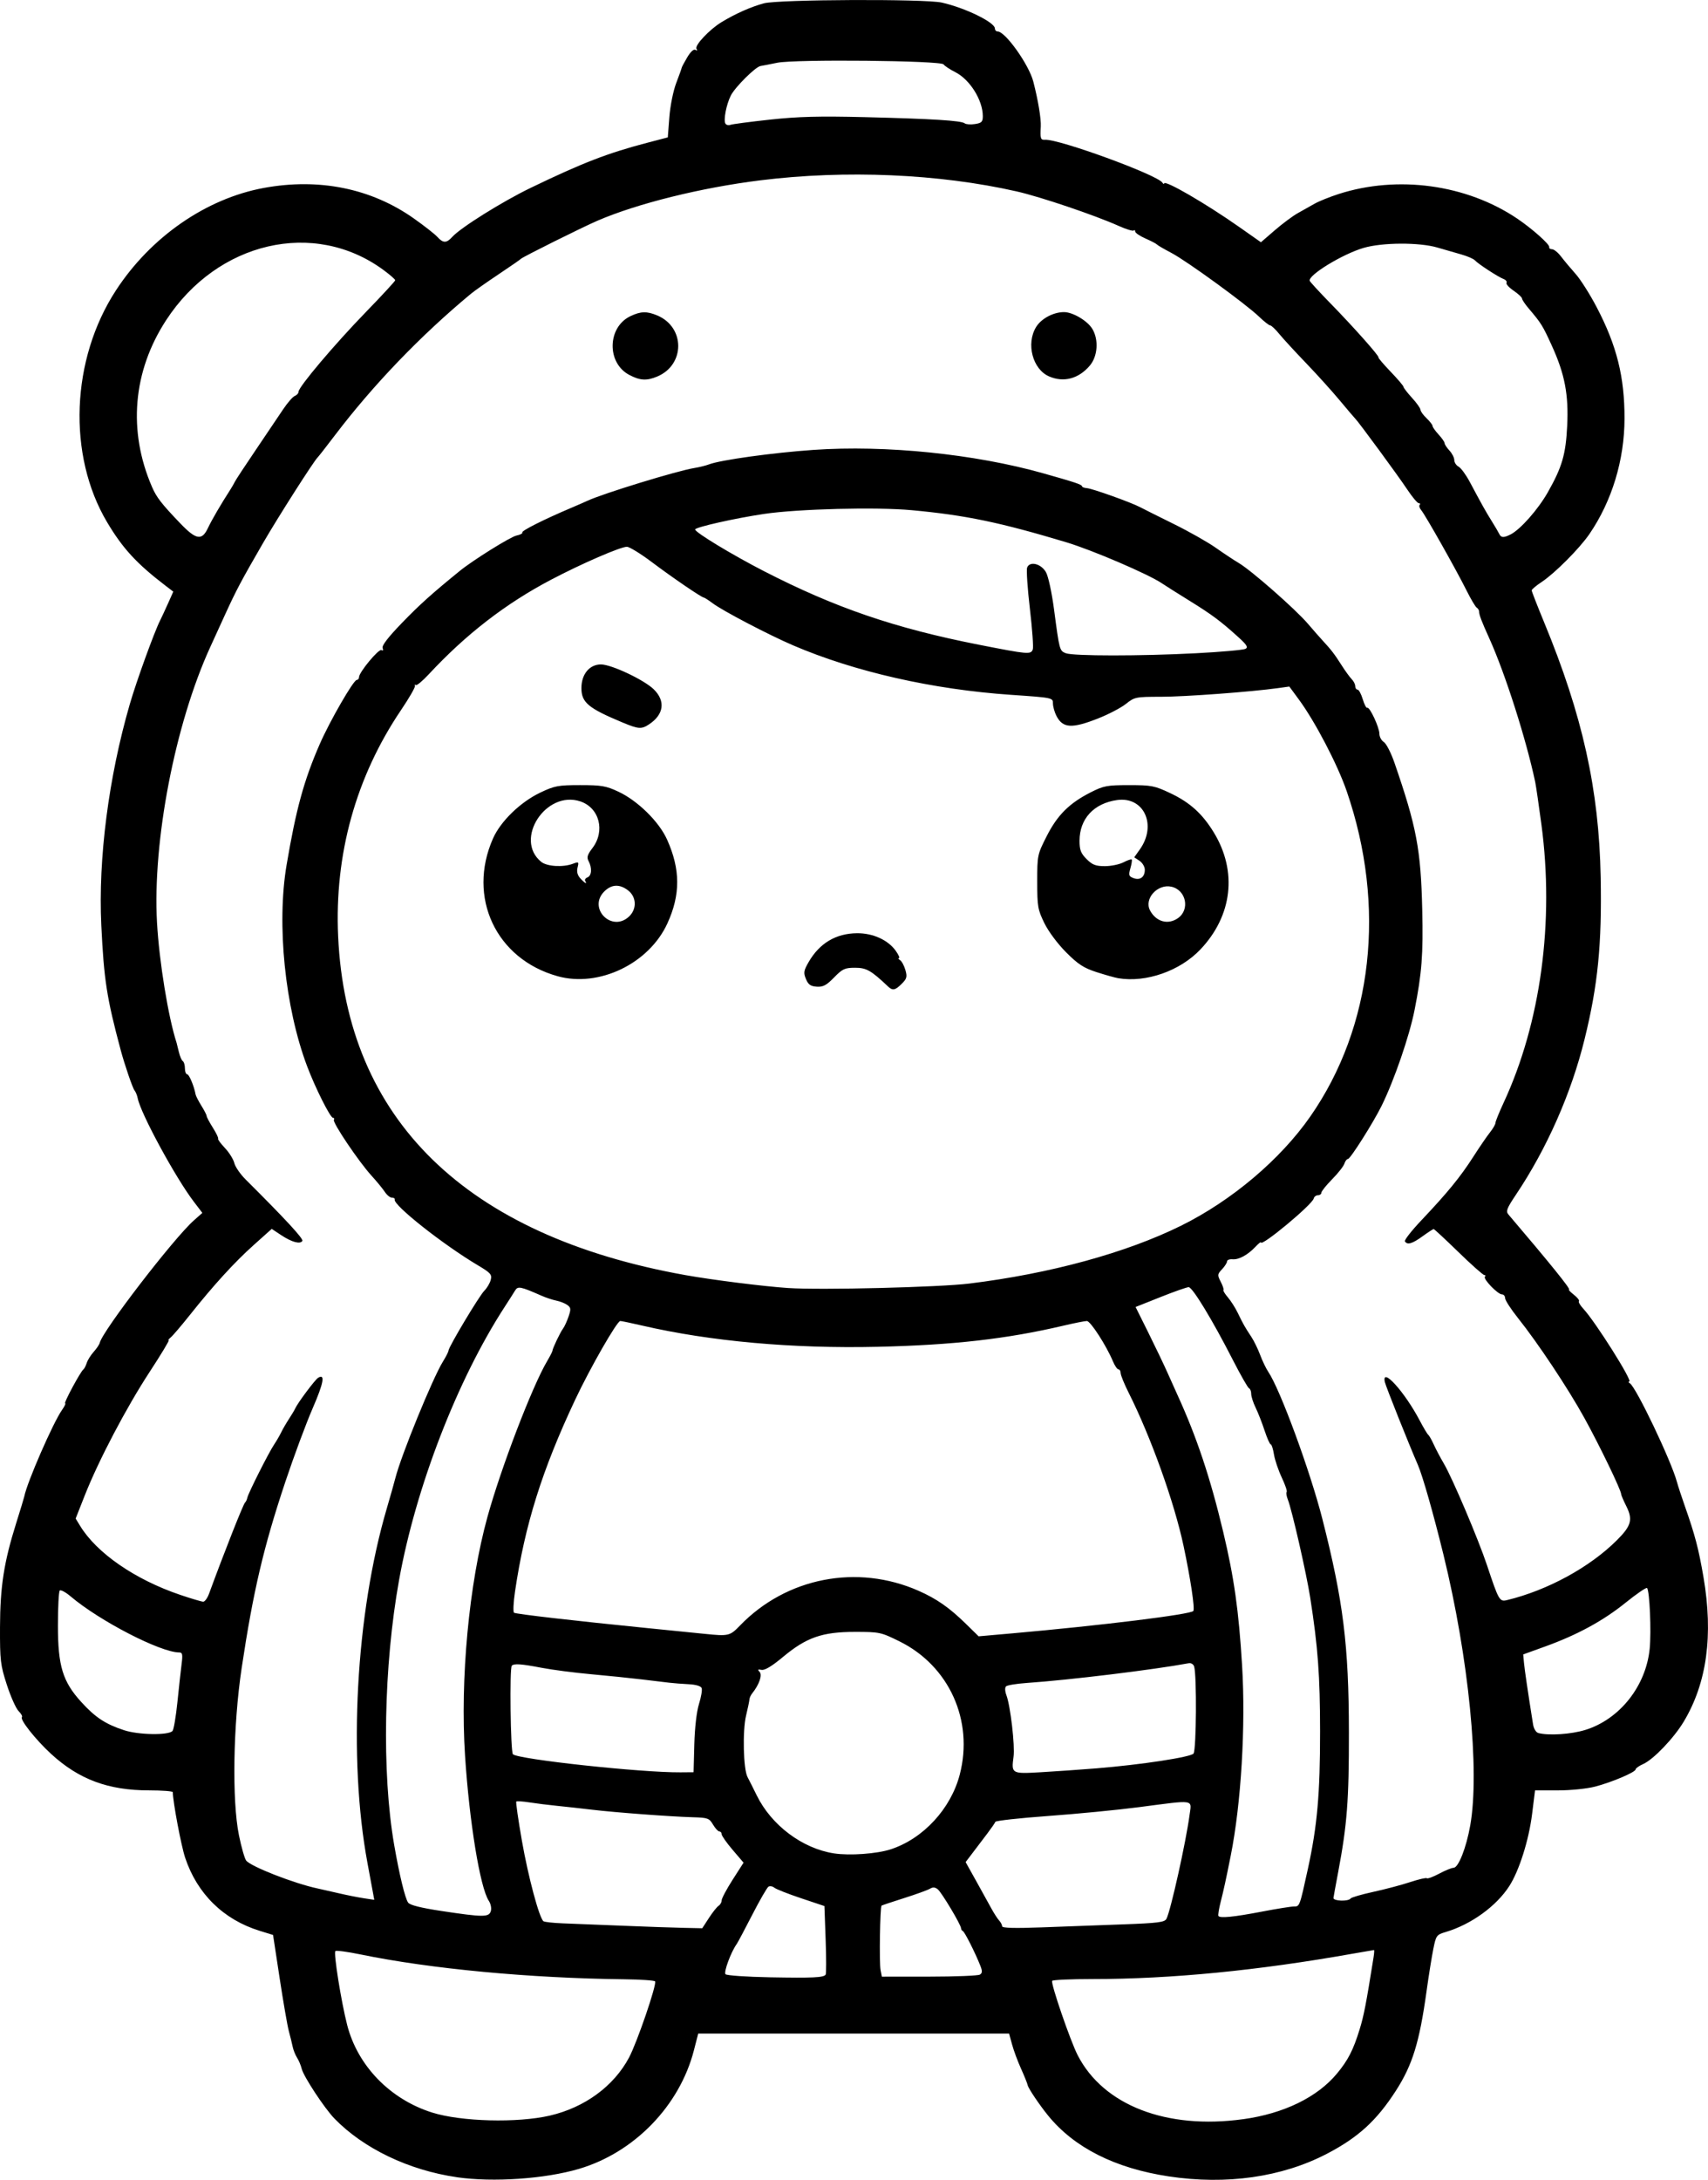 <?xml version="1.0" encoding="UTF-8" standalone="no"?>
<!-- Created with Inkscape (http://www.inkscape.org/) -->

<svg
   width="186.895mm"
   height="238.381mm"
   viewBox="0 0 186.895 238.381"
   version="1.1"
   id="svg5"
   xml:space="preserve"
   xmlns="http://www.w3.org/2000/svg"
   xmlns:svg="http://www.w3.org/2000/svg"><defs
     id="defs2" /><g
     id="layer1"
     transform="translate(0.9,-11.503)"><path
       style="fill:#000000;stroke-width:0.265"
       d="m 49.095,249.601 c -5.249,-0.756 -10.218,-3.136 -13.401,-6.416 -1.089,-1.122 -3.371,-4.589 -3.58,-5.438 -0.093,-0.377 -0.321,-0.923 -0.508,-1.214 -0.187,-0.291 -0.402,-0.827 -0.478,-1.191 -0.076,-0.364 -0.266,-1.138 -0.423,-1.72 -0.157,-0.582 -0.609,-3.186 -1.005,-5.786 l -0.721,-4.727 -1.469,-0.454 c -3.964,-1.226 -6.842,-4.054 -8.156,-8.012 -0.433,-1.305 -1.338,-6.111 -1.346,-7.148 -7.9e-4,-0.109 -1.165,-0.198 -2.587,-0.198 -4.471,0 -7.689,-1.196 -10.729,-3.987 -1.687,-1.549 -3.448,-3.77 -3.191,-4.026 0.08,-0.08 -0.087,-0.378 -0.371,-0.662 -0.284,-0.284 -0.86,-1.574 -1.279,-2.866 -0.705,-2.174 -0.761,-2.647 -0.75,-6.318 0.014,-4.433 0.43,-7.105 1.774,-11.377 0.458,-1.455 0.855,-2.765 0.883,-2.91 0.298,-1.538 3.149,-8.069 4.13,-9.459 0.282,-0.4 0.435,-0.728 0.34,-0.728 -0.188,0 1.692,-3.487 1.997,-3.704 0.102,-0.073 0.265,-0.387 0.362,-0.698 0.097,-0.311 0.441,-0.861 0.763,-1.221 0.323,-0.36 0.621,-0.803 0.663,-0.984 0.301,-1.31 8.089,-11.433 10.304,-13.394 l 0.925,-0.819 -0.929,-1.217 c -2.015,-2.64 -5.826,-9.66 -6.146,-11.322 -0.059,-0.309 -0.219,-0.699 -0.355,-0.866 -0.204,-0.251 -1.082,-2.817 -1.507,-4.405 -1.527,-5.703 -1.831,-7.657 -2.119,-13.626 -0.352,-7.293 0.798,-16.216 3.119,-24.209 0.731,-2.519 2.692,-7.925 3.323,-9.161 0.139,-0.273 0.519,-1.09 0.844,-1.815 l 0.59,-1.319 -0.87,-0.665 c -3.141,-2.401 -4.674,-4.069 -6.377,-6.934 -4.354,-7.329 -3.953,-17.794 0.971,-25.348 3.808,-5.842 9.859,-10.033 16.167,-11.198 6.043,-1.116 11.758,0.041 16.415,3.324 1.145,0.807 2.309,1.719 2.586,2.025 0.635,0.702 1.003,0.702 1.638,-7.94e-4 0.914,-1.012 5.479,-3.865 8.574,-5.359 5.661,-2.731 8.405,-3.793 12.729,-4.925 l 2.278,-0.596 0.17,-2.211 c 0.096,-1.249 0.424,-2.877 0.754,-3.74 0.321,-0.841 0.589,-1.588 0.595,-1.661 0.006,-0.073 0.279,-0.586 0.606,-1.14 0.364,-0.616 0.714,-0.934 0.9,-0.819 0.19,0.117 0.233,0.072 0.115,-0.12 -0.227,-0.367 1.42,-2.113 2.755,-2.922 1.522,-0.922 3.223,-1.675 4.629,-2.049 1.613,-0.43 17.582,-0.496 19.448,-0.081 2.548,0.567 5.811,2.155 5.818,2.831 0.002,0.182 0.14,0.331 0.307,0.331 0.835,0 3.412,3.617 3.893,5.464 0.522,2.007 0.869,4.084 0.823,4.925 -0.073,1.337 -0.025,1.486 0.47,1.454 1.506,-0.099 12.221,3.81 12.828,4.68 0.107,0.153 0.196,0.198 0.198,0.1 0.01,-0.446 4.543,2.178 8.217,4.758 l 2.377,1.669 1.518,-1.312 c 0.835,-0.722 1.965,-1.562 2.51,-1.867 0.546,-0.306 1.379,-0.774 1.852,-1.042 0.473,-0.267 1.648,-0.74 2.611,-1.05 6.471,-2.086 14.006,-1.052 19.548,2.682 1.637,1.103 3.586,2.837 3.506,3.119 -0.036,0.128 0.103,0.233 0.311,0.233 0.207,0 0.654,0.363 0.992,0.808 0.338,0.444 1.052,1.297 1.586,1.894 0.534,0.598 1.574,2.24 2.311,3.649 2.193,4.193 3.048,7.618 3.039,12.17 -0.009,4.523 -1.373,9.014 -3.833,12.614 -1.081,1.582 -3.784,4.296 -5.236,5.257 -0.599,0.396 -1.089,0.808 -1.089,0.915 0,0.107 0.609,1.669 1.353,3.471 4.217,10.208 6.014,18.297 6.196,27.882 0.14,7.361 -0.301,11.796 -1.76,17.727 -1.457,5.919 -4.126,11.962 -7.517,17.017 -0.995,1.484 -1.117,1.803 -0.82,2.152 4.564,5.356 6.873,8.215 6.634,8.215 -0.104,0 0.131,0.252 0.522,0.559 0.391,0.308 0.644,0.627 0.561,0.709 -0.083,0.083 0.135,0.456 0.483,0.83 1.314,1.411 5.441,7.952 5.022,7.96 -0.123,0.002 -0.088,0.091 0.077,0.198 0.689,0.445 4.522,8.479 5.142,10.778 0.118,0.437 0.508,1.627 0.866,2.646 1.113,3.161 1.506,4.658 2.039,7.765 1.09,6.348 0.374,11.586 -2.158,15.803 -1.089,1.814 -3.318,4.143 -4.442,4.64 -0.452,0.2 -0.823,0.461 -0.823,0.579 0,0.308 -2.596,1.412 -4.449,1.892 -0.883,0.229 -2.68,0.41 -4.07,0.41 h -2.489 l -0.325,2.606 c -0.354,2.835 -1.411,6.174 -2.484,7.846 -1.418,2.208 -4.176,4.204 -6.952,5.031 -1.02,0.304 -1.07,0.371 -1.373,1.876 -0.173,0.858 -0.505,2.929 -0.737,4.603 -0.777,5.597 -1.54,8.068 -3.367,10.901 -2.102,3.26 -4.125,5.104 -7.557,6.887 -4.909,2.55 -10.974,3.415 -17.276,2.465 -5.88,-0.886 -10.355,-3.142 -13.219,-6.663 -0.933,-1.147 -2.154,-2.959 -2.223,-3.3 -0.041,-0.203 -0.371,-1.023 -0.733,-1.823 -0.362,-0.8 -0.803,-1.991 -0.981,-2.646 l -0.324,-1.191 h -17.008 -17.008 l -0.471,1.829 c -1.564,6.071 -6.516,11.177 -12.576,12.969 -3.712,1.097 -9.397,1.487 -13.361,0.916 z m 10.169,-6.737 c 3.809,-0.88 7.002,-3.218 8.665,-6.344 0.889,-1.671 3.057,-8.005 2.853,-8.334 -0.066,-0.106 -1.579,-0.21 -3.363,-0.23 -10.351,-0.118 -21.209,-1.139 -28.859,-2.715 -1.428,-0.294 -2.671,-0.46 -2.762,-0.369 -0.214,0.214 0.628,5.497 1.287,8.072 1.144,4.475 4.704,8.142 9.307,9.588 3.169,0.996 9.313,1.155 12.872,0.333 z m 75.867,0.394 c 4.438,-0.613 8.11,-2.397 10.262,-4.988 1.212,-1.459 1.784,-2.572 2.477,-4.821 0.468,-1.52 0.709,-2.757 1.52,-7.832 0.076,-0.473 0.102,-0.86 0.059,-0.86 -0.043,2e-4 -1.09,0.18 -2.327,0.4 -10.383,1.846 -19.898,2.774 -28.448,2.774 -2.381,0 -4.381,0.089 -4.445,0.198 -0.167,0.287 1.994,6.577 2.796,8.136 2.82,5.482 9.724,8.147 18.105,6.99 z M 89.444,227.452 c 0.073,-0.099 0.073,-1.828 0,-3.842 l -0.132,-3.662 -2.567,-0.859 c -1.412,-0.472 -2.725,-0.99 -2.919,-1.151 -0.194,-0.161 -0.482,-0.21 -0.639,-0.109 -0.158,0.101 -0.96,1.493 -1.783,3.094 -0.823,1.601 -1.583,3.029 -1.689,3.175 -0.624,0.856 -1.449,3.083 -1.226,3.306 0.139,0.139 2.333,0.29 4.876,0.336 4.712,0.085 5.844,0.031 6.079,-0.288 z m 16.881,-0.009 c 0.271,-0.172 0.279,-0.382 0.039,-0.988 -0.567,-1.428 -1.705,-3.68 -1.904,-3.768 -0.109,-0.049 -0.198,-0.187 -0.198,-0.307 0,-0.369 -2.106,-3.896 -2.543,-4.259 -0.29,-0.241 -0.54,-0.262 -0.852,-0.072 -0.243,0.147 -1.513,0.608 -2.823,1.023 -1.31,0.415 -2.426,0.789 -2.481,0.83 -0.168,0.126 -0.263,6.263 -0.11,7.041 l 0.144,0.728 5.192,-0.004 c 2.856,-0.002 5.347,-0.102 5.537,-0.222 z m -29.653,-6.19 c 0.401,-0.618 0.879,-1.22 1.062,-1.336 0.183,-0.116 0.333,-0.383 0.333,-0.593 0,-0.21 0.539,-1.222 1.198,-2.251 l 1.198,-1.87 -1.198,-1.403 c -0.659,-0.772 -1.198,-1.539 -1.198,-1.705 0,-0.166 -0.112,-0.302 -0.25,-0.302 -0.137,0 -0.45,-0.339 -0.695,-0.753 -0.412,-0.697 -0.575,-0.757 -2.198,-0.803 -2.437,-0.069 -8.476,-0.52 -11.013,-0.822 -1.164,-0.139 -2.891,-0.329 -3.836,-0.424 -0.946,-0.094 -2.315,-0.264 -3.043,-0.378 -0.728,-0.114 -1.375,-0.156 -1.439,-0.095 -0.064,0.061 0.212,1.984 0.613,4.273 0.698,3.984 1.904,8.482 2.364,8.818 0.12,0.087 1.073,0.191 2.118,0.231 1.045,0.04 3.984,0.157 6.531,0.26 2.547,0.104 5.551,0.208 6.677,0.232 l 2.047,0.044 z m 45.257,0.701 c 3.891,-0.142 4.606,-0.233 4.808,-0.609 0.452,-0.845 2.138,-8.415 2.525,-11.337 0.234,-1.763 0.714,-1.688 -5.554,-0.872 -2.328,0.303 -6.793,0.737 -9.922,0.963 -3.129,0.227 -5.726,0.514 -5.771,0.639 -0.045,0.125 -0.444,0.703 -0.885,1.285 -0.441,0.582 -1.155,1.521 -1.585,2.088 l -0.783,1.03 1.138,2.038 c 0.626,1.121 1.377,2.477 1.668,3.014 0.291,0.537 0.678,1.137 0.86,1.334 0.182,0.197 0.331,0.483 0.331,0.636 0,0.189 1.371,0.227 4.299,0.117 2.365,-0.088 6.356,-0.236 8.871,-0.327 z m 15.273,-1.401 c 1.601,-0.306 3.164,-0.556 3.475,-0.556 0.64,-5.3e-4 0.629,0.029 1.533,-4.101 1.029,-4.702 1.343,-8.242 1.337,-15.081 -0.005,-6.085 -0.234,-9.187 -1.079,-14.597 -0.41,-2.625 -1.995,-9.572 -2.443,-10.709 -0.152,-0.385 -0.212,-0.765 -0.133,-0.843 0.078,-0.078 -0.163,-0.789 -0.537,-1.58 -0.374,-0.791 -0.759,-1.929 -0.855,-2.53 -0.096,-0.601 -0.254,-1.093 -0.351,-1.093 -0.097,0 -0.401,-0.685 -0.676,-1.521 -0.275,-0.837 -0.716,-1.963 -0.981,-2.503 -0.265,-0.54 -0.481,-1.215 -0.481,-1.499 0,-0.285 -0.104,-0.557 -0.232,-0.606 -0.128,-0.049 -0.932,-1.457 -1.789,-3.131 -2.231,-4.362 -4.404,-7.937 -4.822,-7.937 -0.198,-1e-4 -1.586,0.488 -3.085,1.085 l -2.724,1.085 1.401,2.817 c 0.771,1.55 1.718,3.532 2.106,4.405 0.388,0.873 0.869,1.945 1.069,2.381 2.104,4.595 3.605,9.085 5.007,14.974 1.2,5.04 1.702,8.589 2.071,14.637 0.404,6.617 -0.103,15.084 -1.244,20.792 -0.544,2.721 -0.768,3.75 -1.087,4.995 -0.201,0.783 -0.317,1.5 -0.26,1.593 0.167,0.27 1.645,0.123 4.779,-0.476 z m -84.398,-0.04 c 0.099,-0.311 0.004,-0.799 -0.222,-1.144 -0.952,-1.454 -2.121,-8.59 -2.594,-15.842 -0.548,-8.394 0.429,-18.813 2.449,-26.128 1.483,-5.369 4.887,-14.255 6.526,-17.032 0.321,-0.545 0.584,-1.055 0.584,-1.133 0,-0.237 0.863,-2.049 1.161,-2.437 0.153,-0.199 0.423,-0.786 0.602,-1.305 0.281,-0.819 0.265,-0.986 -0.124,-1.272 -0.247,-0.181 -0.785,-0.396 -1.197,-0.479 -0.412,-0.083 -1.126,-0.316 -1.587,-0.519 -2.362,-1.037 -2.634,-1.092 -2.936,-0.592 -0.156,0.259 -0.676,1.073 -1.154,1.809 -5.17,7.961 -9.715,19.71 -11.541,29.838 -1.689,9.366 -1.908,21.087 -0.541,28.972 0.57,3.286 1.199,5.88 1.534,6.328 0.204,0.272 1.405,0.573 3.613,0.906 4.609,0.694 5.216,0.697 5.428,0.029 z m 94.082,-1.394 c 0.087,-0.119 1.218,-0.447 2.514,-0.729 1.295,-0.282 3.107,-0.763 4.025,-1.068 0.919,-0.305 1.733,-0.492 1.81,-0.415 0.077,0.077 0.682,-0.149 1.345,-0.502 0.663,-0.353 1.371,-0.641 1.573,-0.641 0.531,0 1.391,-2.184 1.825,-4.63 1.061,-5.989 -0.163,-18.343 -2.935,-29.633 -1.103,-4.493 -2.276,-8.606 -2.791,-9.79 -1.003,-2.303 -3.51,-8.584 -3.616,-9.062 -0.394,-1.758 2.162,1.057 3.813,4.199 0.41,0.78 0.83,1.483 0.933,1.562 0.103,0.079 0.375,0.556 0.603,1.061 0.228,0.504 0.731,1.453 1.116,2.107 0.928,1.575 3.775,8.283 4.717,11.113 1.281,3.849 1.367,3.998 2.186,3.799 4.448,-1.076 9.071,-3.598 12.044,-6.572 1.556,-1.556 1.74,-2.232 1.009,-3.697 -0.31,-0.621 -0.564,-1.212 -0.564,-1.313 0,-0.436 -2.357,-5.315 -4.037,-8.357 -1.784,-3.229 -5.065,-8.163 -7.249,-10.9 -0.778,-0.975 -1.414,-1.957 -1.414,-2.183 0,-0.226 -0.155,-0.411 -0.345,-0.411 -0.456,0 -2.097,-1.703 -1.865,-1.936 0.1,-0.1 0.069,-0.181 -0.068,-0.181 -0.137,0 -1.412,-1.131 -2.833,-2.514 -1.421,-1.382 -2.64,-2.514 -2.707,-2.514 -0.068,0 -0.617,0.357 -1.219,0.794 -1.129,0.818 -1.669,0.972 -1.928,0.552 -0.082,-0.133 0.735,-1.175 1.815,-2.315 2.839,-2.997 4.254,-4.728 5.66,-6.922 0.683,-1.066 1.51,-2.273 1.837,-2.684 0.327,-0.411 0.595,-0.874 0.595,-1.029 0,-0.155 0.403,-1.15 0.896,-2.211 4.06,-8.74 5.561,-19.795 4.132,-30.447 -0.289,-2.152 -0.593,-4.236 -0.677,-4.63 -0.992,-4.682 -3.283,-11.85 -5.006,-15.666 -0.898,-1.987 -1.12,-2.574 -1.14,-3.013 -0.006,-0.129 -0.125,-0.308 -0.264,-0.397 -0.139,-0.089 -0.64,-0.936 -1.112,-1.882 -1.138,-2.279 -4.495,-8.224 -4.942,-8.753 -0.195,-0.23 -0.274,-0.498 -0.177,-0.595 0.097,-0.097 0.055,-0.177 -0.094,-0.177 -0.149,0 -0.724,-0.685 -1.278,-1.521 -0.953,-1.44 -5.373,-7.456 -5.686,-7.739 -0.08,-0.073 -0.84,-0.966 -1.689,-1.984 -0.848,-1.019 -2.516,-2.864 -3.706,-4.101 -1.19,-1.237 -2.503,-2.666 -2.919,-3.175 -0.416,-0.509 -0.858,-0.926 -0.983,-0.926 -0.125,0 -0.673,-0.429 -1.218,-0.953 -1.457,-1.4 -7.905,-6.088 -9.59,-6.973 -0.8,-0.42 -1.515,-0.836 -1.587,-0.924 -0.073,-0.088 -0.638,-0.384 -1.257,-0.656 -0.618,-0.273 -1.124,-0.617 -1.124,-0.764 0,-0.148 -0.072,-0.196 -0.161,-0.108 -0.088,0.088 -0.832,-0.14 -1.654,-0.508 -2.62,-1.173 -8.553,-3.179 -11.15,-3.768 -8.487,-1.926 -18.727,-2.37 -28.046,-1.214 -6.493,0.805 -13.513,2.547 -17.859,4.431 -1.685,0.73 -8.159,3.952 -8.334,4.148 -0.073,0.081 -1.184,0.85 -2.47,1.709 -1.286,0.859 -2.639,1.811 -3.007,2.117 -5.523,4.581 -10.687,9.953 -14.907,15.504 -0.94,1.237 -1.777,2.308 -1.859,2.381 -0.383,0.338 -4.345,6.543 -5.972,9.354 -2.4,4.146 -2.946,5.175 -4.166,7.844 -0.565,1.237 -1.299,2.844 -1.632,3.572 -3.844,8.401 -6.319,21.22 -5.817,30.128 0.241,4.266 1.23,10.334 2.141,13.132 0.024,0.073 0.135,0.522 0.247,0.998 0.112,0.476 0.307,0.929 0.434,1.008 0.127,0.078 0.23,0.433 0.23,0.788 0,0.355 0.11,0.646 0.244,0.646 0.214,0 0.762,1.307 0.922,2.199 0.031,0.173 0.317,0.732 0.635,1.241 0.318,0.509 0.579,1.018 0.579,1.13 5.3e-4,0.112 0.307,0.689 0.682,1.282 0.374,0.593 0.63,1.128 0.569,1.19 -0.062,0.062 0.272,0.52 0.742,1.018 0.47,0.498 0.934,1.24 1.032,1.649 0.098,0.409 0.656,1.22 1.241,1.802 4.339,4.317 6.346,6.489 6.207,6.715 -0.24,0.388 -1.157,0.138 -2.324,-0.635 l -1.029,-0.681 -1.954,1.749 c -2.128,1.905 -4.38,4.369 -7.005,7.668 -0.927,1.164 -1.867,2.265 -2.089,2.447 -0.222,0.182 -0.326,0.331 -0.23,0.331 0.096,0 -0.847,1.56 -2.095,3.468 -2.536,3.875 -5.573,9.656 -7.084,13.484 l -0.999,2.531 0.489,0.8 c 1.819,2.979 6.004,5.866 10.923,7.535 1.228,0.417 2.374,0.757 2.548,0.757 0.173,0 0.457,-0.387 0.631,-0.86 1.695,-4.615 3.759,-9.837 3.949,-9.988 0.091,-0.073 0.203,-0.311 0.248,-0.529 0.105,-0.505 2.344,-4.944 2.936,-5.82 0.246,-0.364 0.591,-0.96 0.768,-1.323 0.176,-0.364 0.556,-1.019 0.844,-1.455 0.288,-0.437 0.606,-0.972 0.707,-1.191 0.284,-0.615 2.157,-3.115 2.486,-3.318 0.8,-0.495 0.614,0.556 -0.587,3.318 -0.728,1.673 -2.078,5.305 -3.001,8.07 -2.386,7.148 -3.511,11.946 -4.778,20.373 -0.931,6.197 -1.066,14.468 -0.296,18.256 0.266,1.31 0.623,2.56 0.794,2.778 0.517,0.661 5.294,2.522 7.851,3.058 0.364,0.076 1.376,0.306 2.249,0.51 0.873,0.204 2.111,0.451 2.751,0.548 l 1.164,0.177 -0.163,-0.89 c -0.09,-0.489 -0.351,-1.902 -0.581,-3.139 -2.134,-11.478 -1.275,-27.254 2.111,-38.761 0.385,-1.31 0.81,-2.811 0.943,-3.336 0.631,-2.483 4.078,-10.922 5.201,-12.732 0.337,-0.543 0.612,-1.085 0.612,-1.205 0,-0.378 3.356,-5.984 3.921,-6.549 0.296,-0.297 0.613,-0.834 0.703,-1.193 0.145,-0.578 -0.014,-0.759 -1.37,-1.564 -3.839,-2.277 -9.34,-6.623 -9.141,-7.221 0.036,-0.109 -0.099,-0.198 -0.3,-0.198 -0.202,0 -0.551,-0.281 -0.776,-0.625 -0.225,-0.344 -0.887,-1.149 -1.47,-1.79 -1.399,-1.537 -4.282,-5.815 -4.108,-6.096 0.075,-0.121 0.032,-0.221 -0.097,-0.221 -0.298,0 -1.949,-3.29 -2.843,-5.669 -2.415,-6.419 -3.336,-15.478 -2.236,-21.98 1.036,-6.123 1.9,-9.268 3.632,-13.229 1.102,-2.521 3.694,-7.011 4.046,-7.011 0.137,0 0.249,-0.138 0.249,-0.306 0,-0.532 2.164,-3.135 2.456,-2.955 0.169,0.104 0.219,0.014 0.125,-0.229 -0.102,-0.266 0.623,-1.204 2.138,-2.766 1.955,-2.017 3.217,-3.15 6.295,-5.656 1.445,-1.177 5.568,-3.747 6.218,-3.877 0.413,-0.083 0.698,-0.235 0.634,-0.339 -0.11,-0.178 2.368,-1.424 5.3,-2.666 0.719,-0.305 1.546,-0.665 1.837,-0.801 1.693,-0.792 9.838,-3.286 11.69,-3.58 0.531,-0.084 1.258,-0.265 1.615,-0.4 1.27,-0.483 6.98,-1.273 11.426,-1.581 7.877,-0.546 17.617,0.444 25.102,2.551 3.471,0.977 4.274,1.245 4.274,1.426 0,0.091 0.239,0.184 0.532,0.206 0.606,0.046 4.82,1.55 5.818,2.077 0.364,0.192 2.023,1.021 3.687,1.842 1.664,0.821 3.728,1.988 4.588,2.594 0.859,0.606 2.015,1.371 2.568,1.7 1.37,0.816 6.161,5.026 7.508,6.598 0.603,0.704 1.335,1.537 1.626,1.851 0.939,1.014 1.309,1.495 2.067,2.687 0.409,0.643 0.915,1.34 1.124,1.549 0.209,0.209 0.38,0.55 0.38,0.758 0,0.208 0.114,0.378 0.254,0.378 0.14,0 0.395,0.472 0.568,1.05 0.173,0.577 0.395,1 0.493,0.939 0.256,-0.158 1.33,2.144 1.33,2.849 0,0.325 0.218,0.727 0.484,0.893 0.266,0.166 0.786,1.177 1.156,2.246 2.43,7.035 2.893,9.483 3.047,16.099 0.114,4.889 -0.045,6.953 -0.843,10.98 -0.562,2.834 -2.22,7.65 -3.595,10.443 -0.904,1.836 -3.429,5.828 -3.687,5.828 -0.127,0 -0.304,0.23 -0.393,0.512 -0.089,0.282 -0.693,1.05 -1.341,1.707 -0.648,0.657 -1.178,1.32 -1.178,1.472 0,0.152 -0.17,0.277 -0.377,0.277 -0.208,0 -0.416,0.162 -0.463,0.36 -0.159,0.67 -5.774,5.333 -5.774,4.795 0,-0.085 -0.268,0.129 -0.595,0.477 -0.845,0.898 -1.821,1.43 -2.514,1.37 -0.327,-0.028 -0.595,0.074 -0.595,0.226 0,0.153 -0.247,0.541 -0.55,0.863 -0.514,0.547 -0.523,0.636 -0.143,1.373 0.224,0.433 0.357,0.837 0.296,0.898 -0.061,0.061 0.158,0.425 0.487,0.808 0.329,0.383 0.818,1.152 1.086,1.708 0.577,1.197 0.774,1.545 1.473,2.599 0.289,0.437 0.726,1.33 0.97,1.984 0.244,0.655 0.645,1.488 0.891,1.852 1.301,1.924 4.577,10.832 5.919,16.095 2.288,8.976 2.889,13.807 2.902,23.327 0.01,7.412 -0.198,10.116 -1.176,15.293 -0.283,1.499 -0.515,2.77 -0.515,2.825 0,0.345 1.63,0.393 1.879,0.055 z M 67.951,52.499 c -2.482,-1.31 -2.399,-5.219 0.136,-6.422 1.13,-0.536 1.789,-0.554 2.923,-0.081 3.071,1.283 3.071,5.404 0,6.687 -1.156,0.483 -1.878,0.439 -3.059,-0.184 z m 45.94,0.167 c -1.798,-0.783 -2.533,-3.571 -1.422,-5.393 0.565,-0.927 1.893,-1.638 3.058,-1.638 0.971,0 2.585,0.961 3.111,1.852 0.699,1.183 0.574,2.974 -0.276,3.985 -1.222,1.452 -2.868,1.892 -4.47,1.194 z M 96.588,213.736 c 3.55,-1.171 6.559,-4.434 7.531,-8.164 1.54,-5.912 -1.164,-11.889 -6.591,-14.568 -2.045,-1.009 -2.18,-1.038 -4.895,-1.038 -3.564,0 -5.302,0.607 -7.866,2.748 -1.196,0.999 -1.984,1.473 -2.334,1.405 -0.417,-0.081 -0.462,-0.033 -0.212,0.227 0.319,0.331 -0.046,1.385 -0.809,2.337 -0.162,0.202 -0.299,0.499 -0.306,0.661 -0.007,0.162 -0.173,0.963 -0.369,1.78 -0.4,1.665 -0.299,5.859 0.161,6.717 0.156,0.291 0.607,1.189 1.003,1.996 1.605,3.274 4.99,5.816 8.455,6.351 1.724,0.266 4.714,0.049 6.232,-0.452 z m -21.514,-11.467 c 0.05,-1.844 0.251,-3.585 0.512,-4.42 0.237,-0.758 0.368,-1.54 0.292,-1.737 -0.085,-0.221 -0.633,-0.385 -1.422,-0.424 -0.706,-0.035 -1.641,-0.107 -2.077,-0.159 -0.437,-0.052 -1.806,-0.216 -3.043,-0.365 -1.237,-0.149 -3.737,-0.405 -5.556,-0.569 -1.819,-0.164 -4.26,-0.481 -5.424,-0.705 -2.215,-0.425 -3.001,-0.481 -3.253,-0.229 -0.256,0.256 -0.139,9.423 0.123,9.685 0.557,0.557 14.059,2.015 18.328,1.978 l 1.439,-0.012 z m 44.004,2.619 c 4.873,-0.393 10.381,-1.235 10.627,-1.623 0.303,-0.478 0.357,-8.519 0.063,-9.511 -0.072,-0.245 -0.335,-0.408 -0.583,-0.362 -3.905,0.722 -13.072,1.838 -17.781,2.164 -1.091,0.076 -2.091,0.241 -2.221,0.368 -0.139,0.135 -0.121,0.537 0.043,0.973 0.44,1.17 0.943,5.499 0.78,6.715 -0.25,1.865 -0.219,1.884 2.953,1.703 1.546,-0.088 4.298,-0.28 6.117,-0.427 z M 17.974,200.805 c 0.133,-0.141 0.376,-1.566 0.54,-3.167 0.164,-1.601 0.37,-3.476 0.459,-4.167 0.133,-1.041 0.089,-1.257 -0.261,-1.257 -2.041,0 -8.713,-3.442 -11.883,-6.129 -0.545,-0.462 -1.081,-0.751 -1.191,-0.641 -0.11,0.11 -0.2,1.827 -0.2,3.816 0,4.444 0.523,6.15 2.57,8.39 1.533,1.677 2.627,2.397 4.662,3.066 1.585,0.521 4.843,0.576 5.303,0.089 z m 154.589,-0.115 c 3.761,-1.162 6.638,-4.783 7.05,-8.873 0.191,-1.892 -0.004,-6.364 -0.289,-6.649 -0.087,-0.087 -1.147,0.639 -2.355,1.612 -2.462,1.984 -5.276,3.514 -8.812,4.79 l -2.381,0.86 0.079,0.884 c 0.067,0.75 0.416,3.122 0.995,6.753 0.079,0.495 0.322,0.891 0.589,0.961 1.135,0.298 3.586,0.136 5.124,-0.339 z M 80.064,189.279 c 5.084,-5.266 12.844,-6.773 19.565,-3.801 1.965,0.869 3.352,1.836 5.132,3.577 l 1.426,1.395 3.601,-0.318 c 9.868,-0.872 19.65,-2.08 19.892,-2.457 0.179,-0.278 -0.315,-3.559 -1.07,-7.108 -1.014,-4.767 -3.572,-11.904 -5.993,-16.723 -0.492,-0.979 -0.894,-1.961 -0.894,-2.183 0,-0.222 -0.106,-0.403 -0.236,-0.403 -0.13,0 -0.398,-0.387 -0.597,-0.86 -0.731,-1.744 -2.467,-4.432 -2.861,-4.43 -0.224,0.001 -1.359,0.226 -2.523,0.499 -6.23,1.464 -12.08,2.131 -20.373,2.322 -9.289,0.214 -18.309,-0.597 -25.741,-2.316 -1.206,-0.279 -2.295,-0.507 -2.419,-0.507 -0.355,0 -3.284,5.106 -4.924,8.584 -3.632,7.706 -5.514,13.698 -6.593,20.993 -0.178,1.206 -0.226,2.254 -0.106,2.328 0.243,0.15 6.59,0.881 14.648,1.686 2.91,0.291 5.708,0.572 6.218,0.624 2.599,0.268 2.753,0.231 3.849,-0.903 z m 25.109,-37.408 c 8.838,-1.084 17.161,-3.357 23.165,-6.327 5.537,-2.739 10.856,-7.231 14.134,-11.935 6.853,-9.835 8.326,-22.986 3.986,-35.59 -1.001,-2.907 -3.452,-7.601 -5.231,-10.016 l -1.046,-1.421 -1.225,0.171 c -2.942,0.411 -10.192,0.948 -12.816,0.949 -2.764,0.001 -2.893,0.027 -3.836,0.778 -0.537,0.427 -1.903,1.141 -3.034,1.587 -2.885,1.138 -3.871,1.08 -4.567,-0.266 -0.213,-0.412 -0.387,-1.029 -0.387,-1.373 0,-0.62 -0.033,-0.626 -4.564,-0.936 -8.601,-0.588 -17.144,-2.527 -23.889,-5.422 -2.656,-1.14 -7.649,-3.751 -8.769,-4.586 -0.463,-0.345 -0.901,-0.628 -0.973,-0.628 -0.235,0 -3.424,-2.174 -5.699,-3.884 -1.223,-0.92 -2.449,-1.672 -2.725,-1.672 -0.703,0 -4.919,1.827 -8.262,3.581 -4.995,2.62 -9.347,5.981 -13.43,10.374 -0.683,0.734 -1.318,1.258 -1.411,1.165 -0.094,-0.094 -0.133,-0.051 -0.088,0.094 0.045,0.146 -0.642,1.336 -1.527,2.646 -4.935,7.306 -7.29,15.776 -6.88,24.739 0.916,20.016 13.972,32.75 37.985,37.047 2.966,0.531 8.622,1.242 11.262,1.415 3.584,0.236 16.519,-0.083 19.829,-0.489 z m -8.897,-32.483 c -1.866,-1.765 -2.37,-2.051 -3.612,-2.051 -1.122,0 -1.373,0.116 -2.298,1.063 -0.837,0.857 -1.203,1.052 -1.896,1.005 -0.675,-0.045 -0.927,-0.225 -1.181,-0.838 -0.283,-0.684 -0.247,-0.913 0.289,-1.845 1.192,-2.071 2.992,-3.144 5.306,-3.161 1.736,-0.013 3.386,0.735 4.229,1.919 0.313,0.44 0.472,0.802 0.353,0.804 -0.119,0.002 -0.065,0.1 0.119,0.217 0.185,0.117 0.447,0.602 0.584,1.078 0.214,0.747 0.161,0.952 -0.39,1.503 -0.722,0.722 -1.003,0.78 -1.503,0.307 z m -36.173,-1.132 c -6.736,-1.878 -9.9,-8.629 -7.058,-15.057 0.833,-1.883 3.002,-3.986 5.178,-5.02 1.566,-0.744 1.956,-0.817 4.366,-0.817 2.324,0 2.832,0.087 4.175,0.717 2.127,0.996 4.451,3.282 5.33,5.241 1.465,3.264 1.475,6.018 0.034,9.166 -2.018,4.408 -7.493,7.035 -12.026,5.771 z m 7.827,-6.521 c 0.866,-0.813 0.827,-2.128 -0.085,-2.845 -0.925,-0.727 -1.829,-0.693 -2.622,0.101 -1.833,1.833 0.817,4.519 2.707,2.744 z m -4.794,-3.895 c -0.081,-0.13 0.032,-0.305 0.249,-0.389 0.459,-0.176 0.517,-1.035 0.12,-1.776 -0.22,-0.411 -0.136,-0.699 0.421,-1.428 1.422,-1.865 0.764,-4.404 -1.323,-5.103 -3.774,-1.263 -7.293,4.171 -4.281,6.611 0.63,0.51 2.39,0.617 3.461,0.209 0.64,-0.243 0.672,-0.218 0.515,0.408 -0.113,0.452 -0.016,0.834 0.302,1.186 0.485,0.536 0.794,0.698 0.537,0.282 z m 58.323,10.638 c -0.364,-0.061 -1.435,-0.362 -2.381,-0.668 -1.404,-0.455 -2.015,-0.854 -3.326,-2.168 -0.928,-0.93 -1.934,-2.281 -2.381,-3.198 -0.715,-1.464 -0.775,-1.815 -0.775,-4.522 0,-2.89 0.016,-2.966 1.037,-4.978 1.173,-2.311 2.477,-3.608 4.822,-4.796 1.411,-0.715 1.786,-0.785 4.195,-0.785 2.444,0 2.787,0.067 4.498,0.875 2.158,1.019 3.515,2.244 4.776,4.312 2.586,4.241 2.032,9.08 -1.463,12.774 -2.232,2.36 -5.954,3.665 -9.001,3.155 z m 6.535,-6.565 c 1.341,-0.939 0.894,-3.086 -0.716,-3.44 -1.527,-0.335 -3.016,1.321 -2.336,2.597 0.661,1.241 1.968,1.602 3.052,0.842 z m -3.624,-5.291 c 0,-0.328 -0.261,-0.77 -0.579,-0.981 l -0.579,-0.384 0.611,-0.859 c 1.897,-2.664 0.456,-5.807 -2.476,-5.404 -2.55,0.351 -4.121,2.05 -4.121,4.456 0,1.005 0.141,1.369 0.773,2.002 0.632,0.632 0.997,0.773 1.998,0.773 0.673,0 1.586,-0.187 2.029,-0.416 0.443,-0.229 0.852,-0.37 0.908,-0.313 0.057,0.057 -0.007,0.488 -0.142,0.959 -0.217,0.755 -0.177,0.882 0.335,1.076 0.721,0.274 1.242,-0.108 1.242,-0.91 z M 67.219,90.514 c -3.759,-1.568 -4.498,-2.187 -4.498,-3.768 0,-1.519 0.892,-2.591 2.149,-2.581 1.151,0.009 4.71,1.689 5.766,2.722 1.303,1.274 1.111,2.748 -0.499,3.82 -0.842,0.561 -1.159,0.54 -2.918,-0.194 z m 62.796,-7.575 c 2.741,-0.144 5.159,-0.36 5.373,-0.479 0.306,-0.171 0.146,-0.437 -0.76,-1.257 -1.959,-1.774 -2.901,-2.476 -5.363,-3.999 -1.31,-0.81 -2.679,-1.675 -3.043,-1.921 -1.467,-0.993 -7.629,-3.634 -10.451,-4.48 -7.299,-2.189 -11.025,-2.962 -16.9,-3.506 -3.885,-0.36 -12.445,-0.143 -16.173,0.41 -3.174,0.471 -7.543,1.456 -7.536,1.699 0.009,0.323 4.067,2.779 7.536,4.56 7.796,4.004 14.332,6.24 23.522,8.045 5.39,1.059 5.672,1.084 5.89,0.518 0.087,-0.227 -0.056,-2.233 -0.317,-4.457 -0.261,-2.224 -0.397,-4.249 -0.3,-4.5 0.283,-0.737 1.525,-0.432 2.059,0.506 0.256,0.45 0.641,2.226 0.888,4.101 0.585,4.432 0.599,4.486 1.273,4.757 0.798,0.321 8.225,0.323 14.303,0.003 z M 21.852,69.25 c 0.411,-0.874 1.434,-2.629 2.44,-4.183 0.183,-0.283 0.409,-0.676 0.503,-0.874 0.094,-0.198 1.111,-1.746 2.261,-3.44 1.15,-1.694 2.495,-3.69 2.99,-4.435 0.495,-0.746 1.084,-1.426 1.31,-1.513 0.226,-0.087 0.41,-0.294 0.41,-0.462 0,-0.521 3.933,-5.174 7.329,-8.672 1.786,-1.839 3.249,-3.423 3.251,-3.52 0.002,-0.097 -0.583,-0.606 -1.298,-1.131 -7.57,-5.557 -18.159,-3.108 -23.769,5.498 -3.649,5.597 -4.2,12.111 -1.545,18.236 0.494,1.14 1.026,1.826 3.067,3.959 1.756,1.834 2.389,1.945 3.052,0.535 z m 142.552,0.694 c 1.082,-0.558 3.005,-2.74 4.066,-4.612 1.56,-2.753 1.962,-4.133 2.116,-7.261 0.168,-3.412 -0.261,-5.652 -1.677,-8.759 -1.009,-2.214 -1.159,-2.456 -2.538,-4.08 -0.4,-0.471 -0.728,-0.96 -0.729,-1.087 -0.001,-0.126 -0.416,-0.512 -0.922,-0.856 -0.506,-0.345 -0.855,-0.733 -0.775,-0.862 0.08,-0.129 -0.071,-0.318 -0.335,-0.419 -0.601,-0.231 -2.771,-1.646 -3.126,-2.038 -0.146,-0.161 -0.8,-0.446 -1.455,-0.633 -0.655,-0.187 -1.845,-0.531 -2.646,-0.764 -1.989,-0.58 -6.019,-0.561 -8.07,0.038 -2.311,0.675 -6.112,2.997 -5.899,3.604 0.043,0.122 1.043,1.209 2.222,2.416 2.571,2.631 5.419,5.832 5.297,5.953 -0.048,0.048 0.55,0.751 1.328,1.562 0.779,0.811 1.416,1.559 1.416,1.663 0,0.104 0.417,0.644 0.926,1.2 0.509,0.556 0.928,1.145 0.931,1.308 0.003,0.164 0.3,0.578 0.661,0.921 0.361,0.343 0.657,0.724 0.657,0.846 0,0.123 0.298,0.544 0.661,0.937 0.364,0.393 0.661,0.82 0.661,0.951 0,0.13 0.238,0.493 0.529,0.805 0.291,0.312 0.529,0.779 0.529,1.038 0,0.258 0.211,0.583 0.47,0.721 0.258,0.138 0.808,0.887 1.222,1.663 1.328,2.492 1.748,3.242 2.422,4.322 0.363,0.582 0.73,1.207 0.815,1.389 0.192,0.409 0.495,0.417 1.24,0.033 z M 83.35,24.585 c 3.076,-0.333 5.389,-0.394 10.384,-0.271 7.387,0.181 10.548,0.377 10.924,0.676 0.146,0.116 0.652,0.152 1.124,0.079 0.731,-0.112 0.86,-0.241 0.86,-0.863 0,-1.742 -1.409,-4 -2.999,-4.806 -0.606,-0.307 -1.187,-0.692 -1.291,-0.854 -0.27,-0.423 -16.244,-0.581 -18.2,-0.18 -0.8,0.164 -1.625,0.324 -1.833,0.356 -0.55,0.084 -2.785,2.306 -3.252,3.233 -0.492,0.976 -0.821,2.69 -0.589,3.065 0.095,0.153 0.339,0.214 0.543,0.136 0.204,-0.078 2.152,-0.335 4.329,-0.571 z"
       id="path3882" /></g></svg>
